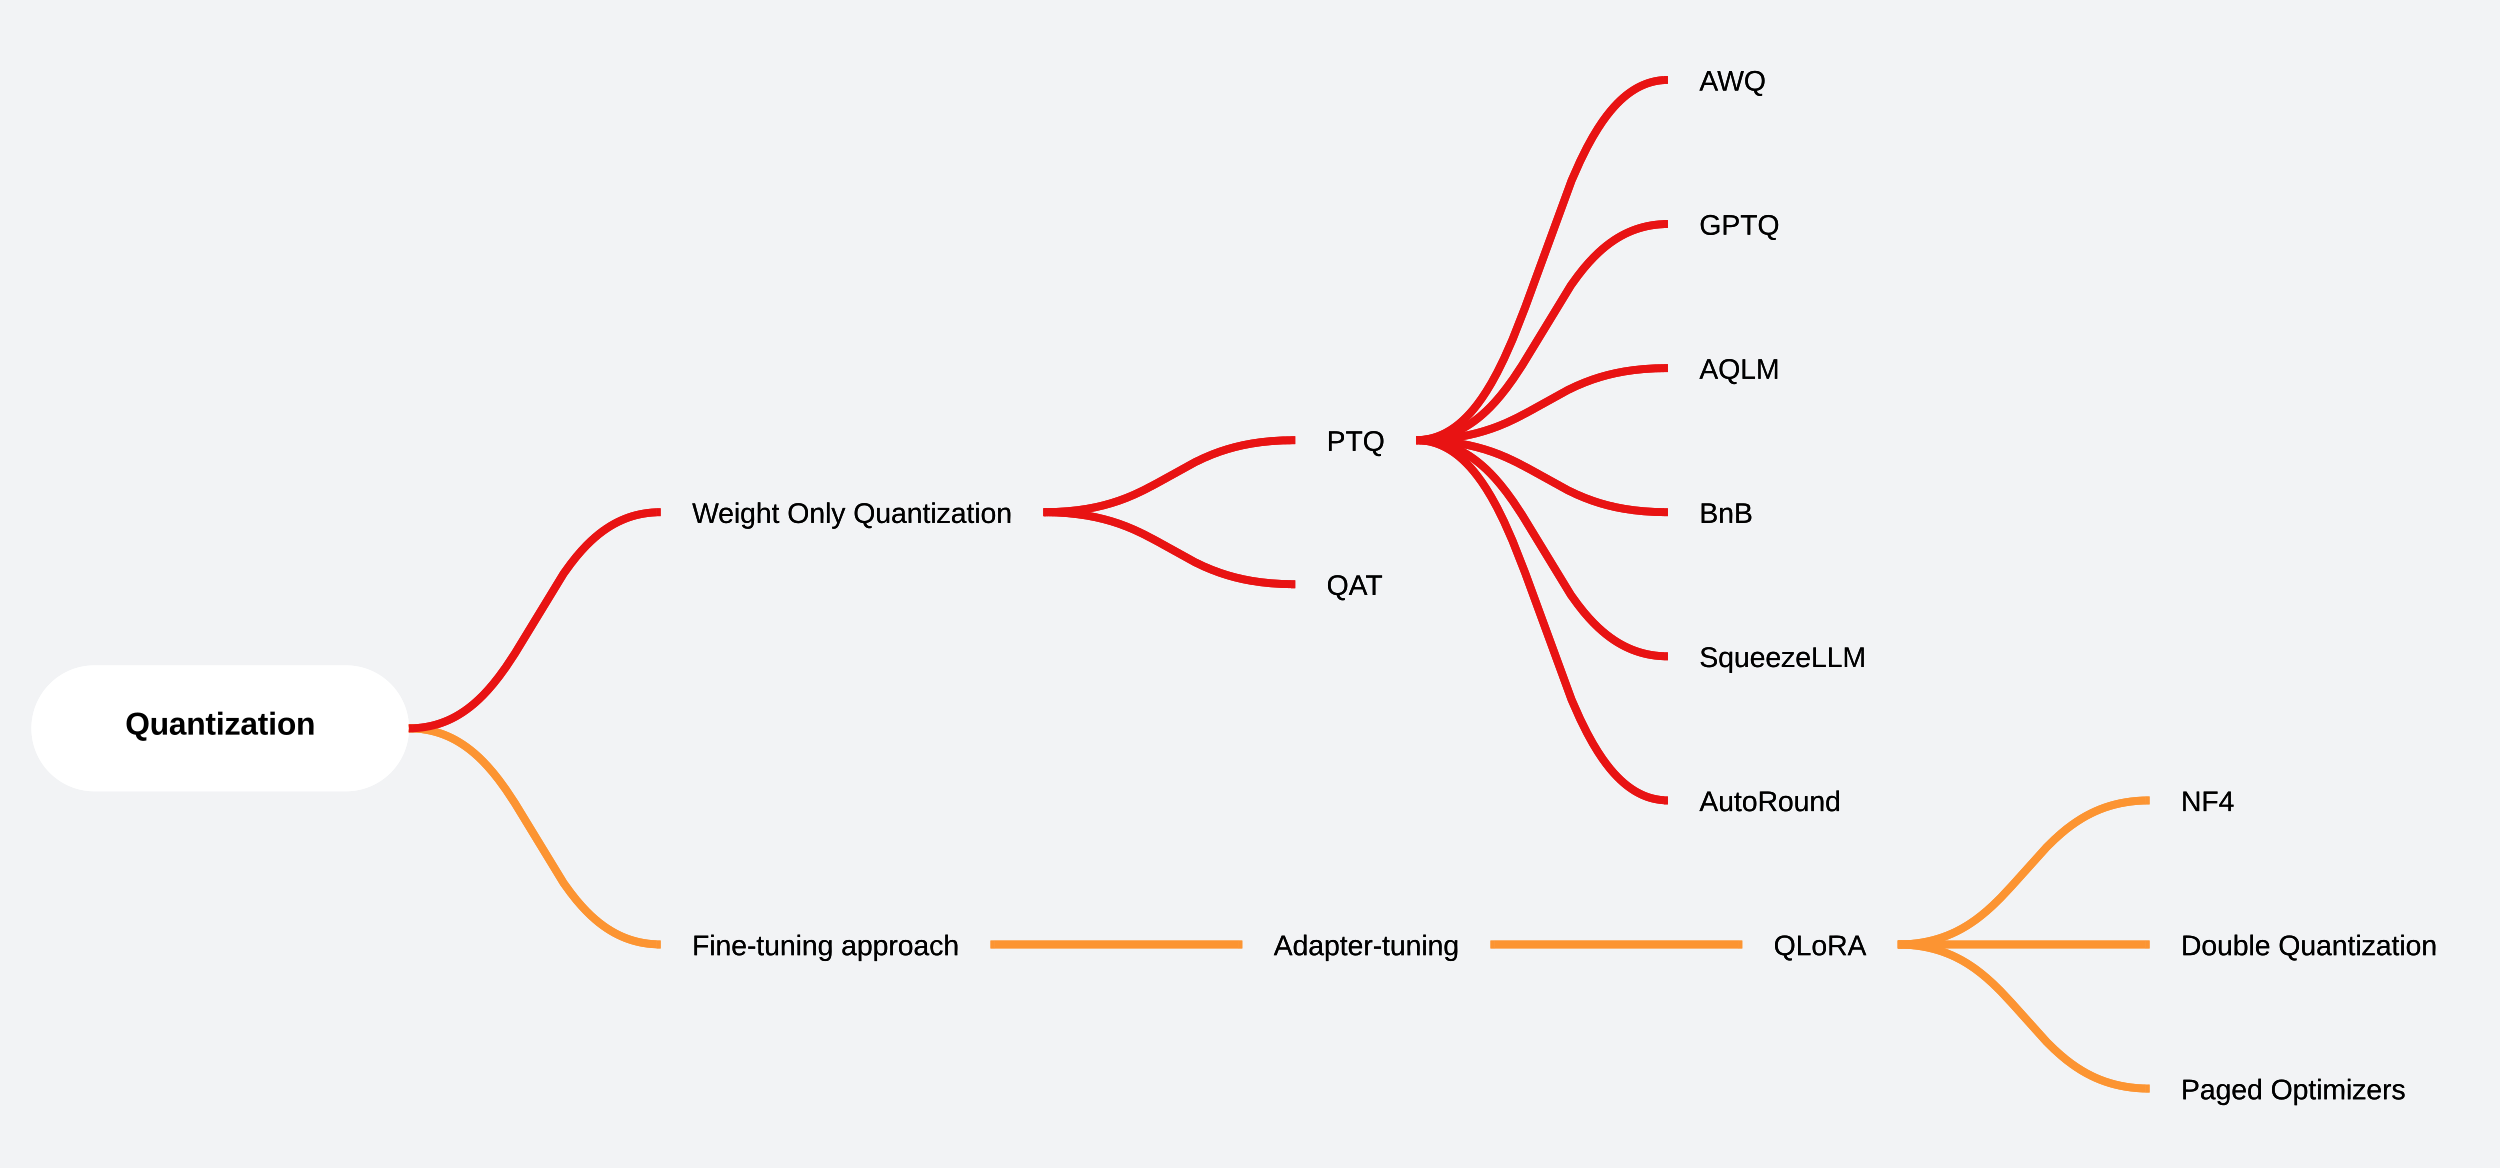 <svg xmlns="http://www.w3.org/2000/svg" xmlns:xlink="http://www.w3.org/1999/xlink" xmlns:lucid="lucid" width="1589.39" height="742.88"><g transform="translate(188.193 -25.658)" lucid:page-tab-id="_VkMPIZkk.Be"><path d="M-500 0h2000v1000H-500z" fill="#f2f3f5"/><path d="M761.93 626.12h155" stroke="#fc9432" stroke-width="5" stroke-linejoin="round" fill="none"/><path d="M762 628.6h-2.57v-4.95H762zM919.43 628.6h-2.57v-4.95h2.57z" stroke="#fc9432" stroke-width=".05" fill="#fc9432"/><path d="M-168.2 488.7a40 40 0 0 1 40-40h160a40 40 0 0 1 40 40 40 40 0 0 1-40 40h-160a40 40 0 0 1-40-40z" fill="#fff"/><use xlink:href="#a" transform="matrix(1,0,0,1,-168.193,448.708) translate(59.611 44)"/><path d="M872.18 137.27h90.96v61.6h-90.96z" fill="none"/><use xlink:href="#b" transform="matrix(1,0,0,1,892.177,160.268) translate(0 14.6)"/><path d="M872.18 412.1h145.96v61.6H872.18z" fill="none"/><use xlink:href="#c" transform="matrix(1,0,0,1,892.177,435.098) translate(0 14.6)"/><path d="M635.22 366.3h75.6v61.6h-75.6z" fill="none"/><use xlink:href="#d" transform="matrix(1,0,0,1,655.217,389.293) translate(0 14.6)"/><path d="M1178.4 686.93h182.8v61.6h-182.8z" fill="none"/><use xlink:href="#e" transform="matrix(1,0,0,1,1198.387,709.928) translate(0 14.6)"/><use xlink:href="#f" transform="matrix(1,0,0,1,1198.387,709.928) translate(57 14.6)"/><path d="M74.3 488.76h.37l2.73.18 2.64.27 2.54.4 2.48.46 2.4.57 2.37.66 2.33.75 2.3.85 2.3.97 2.3 1.08 2.3 1.2 2.3 1.34 2.37 1.5 2.4 1.66 2.48 1.88 2.57 2.12 2.68 2.4 2.84 2.8 3.02 3.23 3.32 3.83 3.72 4.7 4.4 6.06 5.72 8.64 30.98 50.8 4.4 6.05 3.7 4.7 3.33 3.84 3.03 3.24 2.83 2.78 2.68 2.4 2.56 2.13 2.48 1.87 2.4 1.67 2.36 1.5 2.32 1.34 2.3 1.2 2.3 1.08 2.28.97 2.3.85 2.34.76 2.37.66 2.4.57 2.48.47 2.55.38 2.63.27 2.75.16h.36" stroke="#fc9432" stroke-width="5" stroke-linejoin="round" fill="none"/><path d="M74.42 486.3l-.1 4.94-2.7-.06.2-2.47-.2-2.47zM231.8 623.65v4.95h-2.56v-4.95z" stroke="#fc9432" stroke-width=".05" fill="#fc9432"/><path d="M1020.9 626.17l1.73.04 3.96.26 3.74.4 3.55.52 3.38.64 3.26.77 3.15.87 3.06 1 3 1.12 3 1.24 2.94 1.4 2.96 1.53 3 1.74 3.06 1.95 3.18 2.2 3.34 2.55 3.62 3 4.04 3.64 4.86 4.77 7.17 7.68 22.08 24.57 4.87 4.77 4.05 3.64 3.6 3 3.36 2.54 3.17 2.2 3.06 1.95 3 1.73 2.97 1.55 2.96 1.4 2.97 1.24 3 1.12 3.08 1 3.16.87 3.26.76 3.4.65 3.54.52 3.74.4 3.97.25 1.74.03" stroke="#fc9432" stroke-width="5" stroke-linejoin="round" fill="none"/><path d="M1021 623.7l-.1 4.95-2.5-.05v-4.95zM1178.4 715.26v4.95h-2.58v-4.94z" stroke="#fc9432" stroke-width=".05" fill="#fc9432"/><path d="M231.8 320.5h243.42v61.6h-243.4z" fill="none"/><use xlink:href="#g" transform="matrix(1,0,0,1,251.807,343.488) translate(0 14.6)"/><use xlink:href="#h" transform="matrix(1,0,0,1,251.807,343.488) translate(60.55 14.6)"/><use xlink:href="#i" transform="matrix(1,0,0,1,251.807,343.488) translate(102.5 14.6)"/><path d="M919.43 595.32h98.96v61.6h-98.97z" fill="none"/><use xlink:href="#j" transform="matrix(1,0,0,1,939.427,618.318) translate(0 14.6)"/><path d="M635.22 274.68h76.96v61.6h-76.96z" fill="none"/><use xlink:href="#k" transform="matrix(1,0,0,1,655.217,297.683) translate(0 14.6)"/><path d="M444.07 626.12h155" stroke="#fc9432" stroke-width="5" stroke-linejoin="round" fill="none"/><path d="M444.13 628.6h-2.56v-4.95h2.56zM601.57 628.6H599v-4.95h2.57z" stroke="#fc9432" stroke-width=".05" fill="#fc9432"/><path d="M872.18 320.5h74v61.6h-74z" fill="none"/><use xlink:href="#l" transform="matrix(1,0,0,1,892.177,343.488) translate(0 14.6)"/><path d="M872.18 228.88h90.96v61.6h-90.96z" fill="none"/><use xlink:href="#m" transform="matrix(1,0,0,1,892.177,251.878) translate(0 14.6)"/><path d="M601.57 595.32h157.86v61.6H601.57z" fill="none"/><use xlink:href="#n" transform="matrix(1,0,0,1,621.567,618.318) translate(0 14.6)"/><path d="M714.68 305.57l.92.06 1.65.17 1.63.24 1.6.3 1.6.38 1.57.44 1.57.5 1.58.6 1.6.67 1.6.76 1.62.84 1.66.95 1.7 1.07 1.73 1.2 1.8 1.37 1.86 1.54 1.94 1.75 2.03 2 2.15 2.27 2.28 2.65 2.44 3.1 2.65 3.63 2.9 4.37 3.23 5.34 3.67 6.68 4.32 8.73 5.42 12.24 8.06 20.52 29.5 80.6 5.42 12.23 4.33 8.72 3.68 6.7 3.23 5.33 2.9 4.37 2.65 3.64 2.44 3.1 2.27 2.63 2.15 2.28 2.03 2 1.94 1.74 1.85 1.54 1.8 1.36 1.73 1.2 1.7 1.1 1.65.94 1.63.85 1.6.77 1.6.67 1.57.6 1.58.5 1.58.44 1.6.37 1.6.3 1.62.25 1.65.17.93.06" stroke="#e81313" stroke-width="5" stroke-linejoin="round" fill="none"/><path d="M714.8 303.07l-.1 4.95-2.52-.06V303zM872.18 532.04V537h-2.57v-4.96z" stroke="#e81313" stroke-width=".05" fill="#e81313"/><path d="M477.72 351.34l5.7.12 7.2.45 6.45.7 5.88.85 5.43 1.04 5.1 1.2 4.9 1.36 4.82 1.56 4.84 1.8 5.07 2.13 5.72 2.7 7.8 4.08 25 13.82 5.7 2.7 5.08 2.12 4.84 1.8 4.8 1.56 4.9 1.37 5.1 1.2 5.45 1.04 5.86.86 6.46.68 7.2.45 5.7.12" stroke="#e81313" stroke-width="5" stroke-linejoin="round" fill="none"/><path d="M477.83 348.87l-.1 4.95-2.5-.05v-4.95zM635.22 394.62v4.95h-2.57v-4.95z" stroke="#e81313" stroke-width=".05" fill="#e81313"/><path d="M1178.4 503.7h73.9v61.62h-73.9z" fill="none"/><use xlink:href="#o" transform="matrix(1,0,0,1,1198.387,526.707) translate(0 14.6)"/><path d="M872.18 503.7h129.96v61.62H872.18z" fill="none"/><use xlink:href="#p" transform="matrix(1,0,0,1,892.177,526.708) translate(0 14.6)"/><path d="M231.8 595.32h209.77v61.6H231.8z" fill="none"/><use xlink:href="#q" transform="matrix(1,0,0,1,251.807,618.318) translate(0 14.6)"/><use xlink:href="#r" transform="matrix(1,0,0,1,251.807,618.318) translate(94.8 14.6)"/><path d="M872.18 45.66h82.3v61.6h-82.3z" fill="none"/><use xlink:href="#s" transform="matrix(1,0,0,1,892.177,68.658) translate(0 14.6)"/><path d="M1178.4 595.32h202.8v61.6h-202.8z" fill="none"/><use xlink:href="#t" transform="matrix(1,0,0,1,1198.387,618.318) translate(0 14.6)"/><use xlink:href="#u" transform="matrix(1,0,0,1,1198.387,618.318) translate(61.9 14.6)"/><path d="M1020.9 626.12h155" stroke="#fc9432" stroke-width="5" stroke-linejoin="round" fill="none"/><path d="M1020.95 628.6h-2.56v-4.95h2.55zM1178.4 628.6h-2.58v-4.95h2.57z" stroke="#fc9432" stroke-width=".05" fill="#fc9432"/><path d="M74.3 488.65h.37l2.73-.17 2.64-.28 2.54-.38 2.48-.47 2.4-.56 2.37-.67 2.33-.76 2.3-.86 2.3-.95 2.3-1.08 2.3-1.2 2.3-1.34 2.37-1.5 2.4-1.67 2.48-1.88 2.57-2.12 2.68-2.42 2.84-2.77 3.02-3.24 3.32-3.85 3.72-4.7 4.4-6.05 5.72-8.65 30.98-50.8 4.4-6.06 3.7-4.7 3.33-3.85 3.03-3.24 2.83-2.77 2.68-2.42 2.56-2.12 2.48-1.88 2.4-1.67 2.36-1.5 2.32-1.34 2.3-1.2 2.3-1.08 2.28-.96 2.3-.87 2.34-.76 2.37-.66 2.4-.55 2.48-.47 2.55-.38 2.63-.28 2.75-.17h.36" stroke="#e81313" stroke-width="5" stroke-linejoin="round" fill="none"/><path d="M74.42 491.13l-2.8.06.2-2.5-.2-2.46 2.7-.06zM231.8 353.77h-2.56v-4.95h2.57z" stroke="#e81313" stroke-width=".05" fill="#e81313"/><path d="M477.72 351.24l5.7-.12 7.2-.45 6.45-.67 5.88-.87 5.43-1.03 5.1-1.2 4.9-1.37 4.82-1.56 4.84-1.8 5.07-2.14 5.72-2.7 7.8-4.08 25-13.8 5.7-2.7 5.08-2.14 4.84-1.8 4.8-1.55 4.9-1.37 5.1-1.2 5.45-1.03 5.86-.87 6.46-.67 7.2-.45 5.7-.1" stroke="#e81313" stroke-width="5" stroke-linejoin="round" fill="none"/><path d="M477.83 353.7l-2.6.07v-4.95l2.5-.05zM635.22 307.96h-2.57V303h2.57z" stroke="#e81313" stroke-width=".05" fill="#e81313"/><path d="M714.68 305.54h.36l2.73.18 2.64.27 2.55.37 2.47.47 2.42.57 2.36.67 2.33.76 2.3.85 2.3.97 2.3 1.08 2.3 1.2 2.3 1.34 2.37 1.5 2.4 1.67 2.48 1.88 2.56 2.12 2.68 2.4 2.84 2.8 3.03 3.23 3.3 3.84 3.73 4.72 4.4 6.05 5.72 8.65 30.98 50.8 4.4 6.05 3.7 4.7 3.33 3.85 3.04 3.24 2.83 2.78 2.68 2.4 2.57 2.13 2.48 1.88 2.4 1.67 2.36 1.5 2.33 1.34 2.3 1.2 2.3 1.08 2.28.97 2.32.86 2.33.76 2.37.66 2.4.57 2.48.47 2.55.38 2.63.27 2.74.17h.36" stroke="#e81313" stroke-width="5" stroke-linejoin="round" fill="none"/><path d="M714.8 303.07l-.1 4.94-2.52-.04V303zM872.18 440.43v4.95h-2.57v-4.95z" stroke="#e81313" stroke-width=".05" fill="#e81313"/><path d="M714.68 305.54l5.7.1 7.2.47 6.45.68 5.88.87 5.44 1.03 5.1 1.2 4.9 1.37 4.82 1.56 4.84 1.8 5.07 2.15 5.7 2.7 7.8 4.08 25 13.8 5.7 2.7 5.1 2.14 4.83 1.8 4.8 1.56 4.9 1.37 5.1 1.2 5.45 1.03 5.87.87 6.45.67 7.2.45 5.7.12" stroke="#e81313" stroke-width="5" stroke-linejoin="round" fill="none"/><path d="M714.8 303.07l-.1 4.94-2.52-.04V303zM872.18 348.82v4.95h-2.57v-4.95z" stroke="#e81313" stroke-width=".05" fill="#e81313"/><path d="M1020.9 626.07l1.73-.04 3.96-.24 3.74-.4 3.55-.53 3.38-.65 3.26-.76 3.15-.88 3.06-1 3-1.12 3-1.25 2.94-1.38 2.96-1.55 3-1.73 3.06-1.95 3.18-2.2 3.34-2.55 3.62-3 4.04-3.64 4.86-4.76 7.17-7.67L1113 564.2l4.87-4.77 4.05-3.65 3.6-3 3.36-2.53 3.17-2.2 3.06-1.95 3-1.74 2.97-1.54 2.96-1.4 2.97-1.25 3-1.12 3.08-1 3.16-.87 3.26-.77 3.4-.63 3.54-.53 3.74-.4 3.97-.24 1.74-.04" stroke="#fc9432" stroke-width="5" stroke-linejoin="round" fill="none"/><path d="M1021 628.54l-2.6.06v-4.95l2.5-.05zM1178.4 537h-2.58v-4.96h2.57z" stroke="#fc9432" stroke-width=".05" fill="#fc9432"/><path d="M714.68 305.44l5.7-.12 7.2-.45 6.45-.68 5.88-.87 5.44-1.04 5.1-1.2 4.9-1.38 4.82-1.56 4.84-1.8 5.07-2.13 5.7-2.7 7.8-4.08 25-13.82 5.7-2.7 5.1-2.12 4.83-1.8 4.8-1.56 4.9-1.36 5.1-1.2 5.45-1.04 5.87-.86 6.45-.68 7.2-.45 5.7-.12" stroke="#e81313" stroke-width="5" stroke-linejoin="round" fill="none"/><path d="M714.8 307.9l-2.62.06V303l2.5-.04zM872.18 262.16h-2.57v-4.95h2.58z" stroke="#e81313" stroke-width=".05" fill="#e81313"/><path d="M714.68 305.44h.36l2.73-.18 2.64-.28 2.55-.38 2.47-.47 2.42-.56 2.36-.66 2.33-.75 2.3-.86 2.3-.97 2.3-1.08 2.3-1.2 2.3-1.35 2.37-1.5 2.4-1.66 2.48-1.88 2.56-2.12 2.68-2.42 2.84-2.77 3.03-3.24 3.3-3.84 3.73-4.7 4.4-6.05 5.72-8.64 30.98-50.8 4.4-6.06 3.7-4.7 3.33-3.85 3.04-3.23 2.83-2.78 2.68-2.42 2.57-2.12 2.48-1.88 2.4-1.67 2.36-1.5 2.33-1.34 2.3-1.2 2.3-1.07 2.28-.96 2.32-.86 2.33-.75 2.37-.66 2.4-.57 2.48-.47 2.55-.38 2.63-.28 2.74-.17h.36" stroke="#e81313" stroke-width="5" stroke-linejoin="round" fill="none"/><path d="M714.8 307.9l-2.62.06V303l2.5-.04zM872.18 170.55h-2.57v-4.95h2.58z" stroke="#e81313" stroke-width=".05" fill="#e81313"/><path d="M714.68 305.4l.92-.05 1.65-.18 1.63-.24 1.6-.3 1.6-.38 1.57-.44 1.57-.5 1.58-.6 1.6-.66 1.6-.75 1.62-.86 1.66-.96 1.7-1.07 1.73-1.2 1.8-1.36 1.86-1.54 1.94-1.75 2.03-2 2.15-2.28 2.28-2.64 2.44-3.1 2.65-3.64 2.9-4.38 3.23-5.33 3.67-6.7 4.32-8.74 5.42-12.22 8.06-20.52 29.5-80.6 5.42-12.23 4.33-8.74 3.68-6.7 3.23-5.33 2.9-4.37 2.65-3.65 2.44-3.08 2.27-2.64 2.15-2.3 2.03-1.98 1.94-1.75 1.85-1.54 1.8-1.35 1.73-1.2 1.7-1.08 1.65-.96 1.63-.84 1.6-.75 1.6-.66 1.57-.6 1.58-.5 1.58-.44 1.6-.38 1.6-.3 1.62-.24 1.65-.17.93-.05" stroke="#e81313" stroke-width="5" stroke-linejoin="round" fill="none"/><path d="M714.8 307.9l-2.62.06V303l2.5-.04zM872.18 78.94h-2.57V74h2.58z" stroke="#e81313" stroke-width=".05" fill="#e81313"/><path d="M761.93 626.12h155" stroke="#fc9432" stroke-width="5" stroke-linejoin="round" fill="none"/><path d="M762 628.6h-2.57v-4.95H762zM919.43 628.6h-2.57v-4.95h2.57z" stroke="#fc9432" stroke-width=".05" fill="#fc9432"/><path d="M-168.2 488.7a40 40 0 0 1 40-40h160a40 40 0 0 1 40 40 40 40 0 0 1-40 40h-160a40 40 0 0 1-40-40z" fill="#fff"/><use xlink:href="#a" transform="matrix(1,0,0,1,-168.193,448.708) translate(59.611 44)"/><path d="M872.18 137.27h90.96v61.6h-90.96z" fill="none"/><use xlink:href="#b" transform="matrix(1,0,0,1,892.177,160.268) translate(0 14.6)"/><path d="M872.18 412.1h145.96v61.6H872.18z" fill="none"/><use xlink:href="#c" transform="matrix(1,0,0,1,892.177,435.098) translate(0 14.6)"/><path d="M635.22 366.3h75.6v61.6h-75.6z" fill="none"/><use xlink:href="#d" transform="matrix(1,0,0,1,655.217,389.293) translate(0 14.6)"/><path d="M1178.4 686.93h182.8v61.6h-182.8z" fill="none"/><use xlink:href="#e" transform="matrix(1,0,0,1,1198.387,709.928) translate(0 14.6)"/><use xlink:href="#f" transform="matrix(1,0,0,1,1198.387,709.928) translate(57 14.6)"/><path d="M74.3 488.76h.37l2.73.18 2.64.27 2.54.4 2.48.46 2.4.57 2.37.66 2.33.75 2.3.85 2.3.97 2.3 1.08 2.3 1.2 2.3 1.34 2.37 1.5 2.4 1.66 2.48 1.88 2.57 2.12 2.68 2.4 2.84 2.8 3.02 3.23 3.32 3.83 3.72 4.7 4.4 6.06 5.72 8.64 30.98 50.8 4.4 6.05 3.7 4.7 3.33 3.84 3.03 3.24 2.83 2.78 2.68 2.4 2.56 2.13 2.48 1.87 2.4 1.67 2.36 1.5 2.32 1.34 2.3 1.2 2.3 1.08 2.28.97 2.3.85 2.34.76 2.37.66 2.4.57 2.48.47 2.55.38 2.63.27 2.75.16h.36" stroke="#fc9432" stroke-width="5" stroke-linejoin="round" fill="none"/><path d="M74.42 486.3l-.1 4.94-2.7-.06.2-2.47-.2-2.47zM231.8 623.65v4.95h-2.56v-4.95z" stroke="#fc9432" stroke-width=".05" fill="#fc9432"/><path d="M1020.9 626.17l1.73.04 3.96.26 3.74.4 3.55.52 3.38.64 3.26.77 3.15.87 3.06 1 3 1.12 3 1.24 2.94 1.4 2.96 1.53 3 1.74 3.06 1.95 3.18 2.2 3.34 2.55 3.62 3 4.04 3.64 4.86 4.77 7.17 7.68 22.08 24.57 4.87 4.77 4.05 3.64 3.6 3 3.36 2.54 3.17 2.2 3.06 1.95 3 1.73 2.97 1.55 2.96 1.4 2.97 1.24 3 1.12 3.08 1 3.16.87 3.26.76 3.4.65 3.54.52 3.74.4 3.97.25 1.74.03" stroke="#fc9432" stroke-width="5" stroke-linejoin="round" fill="none"/><path d="M1021 623.7l-.1 4.95-2.5-.05v-4.95zM1178.4 715.26v4.95h-2.58v-4.94z" stroke="#fc9432" stroke-width=".05" fill="#fc9432"/><path d="M231.8 320.5h243.42v61.6h-243.4z" fill="none"/><use xlink:href="#g" transform="matrix(1,0,0,1,251.807,343.488) translate(0 14.6)"/><use xlink:href="#h" transform="matrix(1,0,0,1,251.807,343.488) translate(60.55 14.6)"/><use xlink:href="#i" transform="matrix(1,0,0,1,251.807,343.488) translate(102.5 14.6)"/><path d="M919.43 595.32h98.96v61.6h-98.97z" fill="none"/><use xlink:href="#j" transform="matrix(1,0,0,1,939.427,618.318) translate(0 14.6)"/><path d="M635.22 274.68h76.96v61.6h-76.96z" fill="none"/><use xlink:href="#k" transform="matrix(1,0,0,1,655.217,297.683) translate(0 14.6)"/><path d="M444.07 626.12h155" stroke="#fc9432" stroke-width="5" stroke-linejoin="round" fill="none"/><path d="M444.13 628.6h-2.56v-4.95h2.56zM601.57 628.6H599v-4.95h2.57z" stroke="#fc9432" stroke-width=".05" fill="#fc9432"/><path d="M872.18 320.5h74v61.6h-74z" fill="none"/><use xlink:href="#l" transform="matrix(1,0,0,1,892.177,343.488) translate(0 14.6)"/><path d="M872.18 228.88h90.96v61.6h-90.96z" fill="none"/><use xlink:href="#m" transform="matrix(1,0,0,1,892.177,251.878) translate(0 14.6)"/><path d="M601.57 595.32h157.86v61.6H601.57z" fill="none"/><use xlink:href="#n" transform="matrix(1,0,0,1,621.567,618.318) translate(0 14.6)"/><path d="M714.68 305.57l.92.06 1.65.17 1.63.24 1.6.3 1.6.38 1.57.44 1.57.5 1.58.6 1.6.67 1.6.76 1.62.84 1.66.95 1.7 1.07 1.73 1.2 1.8 1.37 1.86 1.54 1.94 1.75 2.03 2 2.15 2.27 2.28 2.65 2.44 3.1 2.65 3.63 2.9 4.37 3.23 5.34 3.67 6.68 4.32 8.73 5.42 12.24 8.06 20.52 29.5 80.6 5.42 12.23 4.33 8.72 3.68 6.7 3.23 5.33 2.9 4.37 2.65 3.64 2.44 3.1 2.27 2.63 2.15 2.28 2.03 2 1.94 1.74 1.85 1.54 1.8 1.36 1.73 1.2 1.7 1.1 1.65.94 1.63.85 1.6.77 1.6.67 1.57.6 1.58.5 1.58.44 1.6.37 1.6.3 1.62.25 1.65.17.93.06" stroke="#e81313" stroke-width="5" stroke-linejoin="round" fill="none"/><path d="M714.8 303.07l-.1 4.95-2.52-.06V303zM872.18 532.04V537h-2.57v-4.96z" stroke="#e81313" stroke-width=".05" fill="#e81313"/><path d="M477.72 351.34l5.7.12 7.2.45 6.45.7 5.88.85 5.43 1.04 5.1 1.2 4.9 1.36 4.82 1.56 4.84 1.8 5.07 2.13 5.72 2.7 7.8 4.08 25 13.82 5.7 2.7 5.08 2.12 4.84 1.8 4.8 1.56 4.9 1.37 5.1 1.2 5.45 1.04 5.86.86 6.46.68 7.2.45 5.7.12" stroke="#e81313" stroke-width="5" stroke-linejoin="round" fill="none"/><path d="M477.83 348.87l-.1 4.95-2.5-.05v-4.95zM635.22 394.62v4.95h-2.57v-4.95z" stroke="#e81313" stroke-width=".05" fill="#e81313"/><path d="M1178.4 503.7h73.9v61.62h-73.9z" fill="none"/><use xlink:href="#o" transform="matrix(1,0,0,1,1198.387,526.707) translate(0 14.6)"/><path d="M872.18 503.7h129.96v61.62H872.18z" fill="none"/><use xlink:href="#p" transform="matrix(1,0,0,1,892.177,526.708) translate(0 14.6)"/><path d="M231.8 595.32h209.77v61.6H231.8z" fill="none"/><use xlink:href="#q" transform="matrix(1,0,0,1,251.807,618.318) translate(0 14.6)"/><use xlink:href="#r" transform="matrix(1,0,0,1,251.807,618.318) translate(94.8 14.6)"/><path d="M872.18 45.66h82.3v61.6h-82.3z" fill="none"/><use xlink:href="#s" transform="matrix(1,0,0,1,892.177,68.658) translate(0 14.6)"/><path d="M1178.4 595.32h202.8v61.6h-202.8z" fill="none"/><use xlink:href="#t" transform="matrix(1,0,0,1,1198.387,618.318) translate(0 14.6)"/><use xlink:href="#u" transform="matrix(1,0,0,1,1198.387,618.318) translate(61.9 14.6)"/><path d="M1020.9 626.12h155" stroke="#fc9432" stroke-width="5" stroke-linejoin="round" fill="none"/><path d="M1020.95 628.6h-2.56v-4.95h2.55zM1178.4 628.6h-2.58v-4.95h2.57z" stroke="#fc9432" stroke-width=".05" fill="#fc9432"/><path d="M74.3 488.65h.37l2.73-.17 2.64-.28 2.54-.38 2.48-.47 2.4-.56 2.37-.67 2.33-.76 2.3-.86 2.3-.95 2.3-1.08 2.3-1.2 2.3-1.34 2.37-1.5 2.4-1.67 2.48-1.88 2.57-2.12 2.68-2.42 2.84-2.77 3.02-3.24 3.32-3.85 3.72-4.7 4.4-6.05 5.72-8.65 30.98-50.8 4.4-6.06 3.7-4.7 3.33-3.85 3.03-3.24 2.83-2.77 2.68-2.42 2.56-2.12 2.48-1.88 2.4-1.67 2.36-1.5 2.32-1.34 2.3-1.2 2.3-1.08 2.28-.96 2.3-.87 2.34-.76 2.37-.66 2.4-.55 2.48-.47 2.55-.38 2.63-.28 2.75-.17h.36" stroke="#e81313" stroke-width="5" stroke-linejoin="round" fill="none"/><path d="M74.42 491.13l-2.8.06.2-2.5-.2-2.46 2.7-.06zM231.8 353.77h-2.56v-4.95h2.57z" stroke="#e81313" stroke-width=".05" fill="#e81313"/><path d="M477.72 351.24l5.7-.12 7.2-.45 6.45-.67 5.88-.87 5.43-1.03 5.1-1.2 4.9-1.37 4.82-1.56 4.84-1.8 5.07-2.14 5.72-2.7 7.8-4.08 25-13.8 5.7-2.7 5.08-2.14 4.84-1.8 4.8-1.55 4.9-1.37 5.1-1.2 5.45-1.03 5.86-.87 6.46-.67 7.2-.45 5.7-.1" stroke="#e81313" stroke-width="5" stroke-linejoin="round" fill="none"/><path d="M477.83 353.7l-2.6.07v-4.95l2.5-.05zM635.22 307.96h-2.57V303h2.57z" stroke="#e81313" stroke-width=".05" fill="#e81313"/><path d="M714.68 305.54h.36l2.73.18 2.64.27 2.55.37 2.47.47 2.42.57 2.36.67 2.33.76 2.3.85 2.3.97 2.3 1.08 2.3 1.2 2.3 1.34 2.37 1.5 2.4 1.67 2.48 1.88 2.56 2.12 2.68 2.4 2.84 2.8 3.03 3.23 3.3 3.84 3.73 4.72 4.4 6.05 5.72 8.65 30.98 50.8 4.4 6.05 3.7 4.7 3.33 3.85 3.04 3.24 2.83 2.78 2.68 2.4 2.57 2.13 2.48 1.88 2.4 1.67 2.36 1.5 2.33 1.34 2.3 1.2 2.3 1.08 2.28.97 2.32.86 2.33.76 2.37.66 2.4.57 2.48.47 2.55.38 2.63.27 2.74.17h.36" stroke="#e81313" stroke-width="5" stroke-linejoin="round" fill="none"/><path d="M714.8 303.07l-.1 4.94-2.52-.04V303zM872.18 440.43v4.95h-2.57v-4.95z" stroke="#e81313" stroke-width=".05" fill="#e81313"/><path d="M714.68 305.54l5.7.1 7.2.47 6.45.68 5.88.87 5.44 1.03 5.1 1.2 4.9 1.37 4.82 1.56 4.84 1.8 5.07 2.15 5.7 2.7 7.8 4.08 25 13.8 5.7 2.7 5.1 2.14 4.83 1.8 4.8 1.56 4.9 1.37 5.1 1.2 5.45 1.03 5.87.87 6.45.67 7.2.45 5.7.12" stroke="#e81313" stroke-width="5" stroke-linejoin="round" fill="none"/><path d="M714.8 303.07l-.1 4.94-2.52-.04V303zM872.18 348.82v4.95h-2.57v-4.95z" stroke="#e81313" stroke-width=".05" fill="#e81313"/><path d="M1020.9 626.07l1.73-.04 3.96-.24 3.74-.4 3.55-.53 3.38-.65 3.26-.76 3.15-.88 3.06-1 3-1.12 3-1.25 2.94-1.38 2.96-1.55 3-1.73 3.06-1.95 3.18-2.2 3.34-2.55 3.62-3 4.04-3.64 4.86-4.76 7.17-7.67L1113 564.2l4.87-4.77 4.05-3.65 3.6-3 3.36-2.53 3.17-2.2 3.06-1.95 3-1.74 2.97-1.54 2.96-1.4 2.97-1.25 3-1.12 3.08-1 3.16-.87 3.26-.77 3.4-.63 3.54-.53 3.74-.4 3.97-.24 1.74-.04" stroke="#fc9432" stroke-width="5" stroke-linejoin="round" fill="none"/><path d="M1021 628.54l-2.6.06v-4.95l2.5-.05zM1178.4 537h-2.58v-4.96h2.57z" stroke="#fc9432" stroke-width=".05" fill="#fc9432"/><path d="M714.68 305.44l5.7-.12 7.2-.45 6.45-.68 5.88-.87 5.44-1.04 5.1-1.2 4.9-1.38 4.82-1.56 4.84-1.8 5.07-2.13 5.7-2.7 7.8-4.08 25-13.82 5.7-2.7 5.1-2.12 4.83-1.8 4.8-1.56 4.9-1.36 5.1-1.2 5.45-1.04 5.87-.86 6.45-.68 7.2-.45 5.7-.12" stroke="#e81313" stroke-width="5" stroke-linejoin="round" fill="none"/><path d="M714.8 307.9l-2.62.06V303l2.5-.04zM872.18 262.16h-2.57v-4.95h2.58z" stroke="#e81313" stroke-width=".05" fill="#e81313"/><path d="M714.68 305.44h.36l2.73-.18 2.64-.28 2.55-.38 2.47-.47 2.42-.56 2.36-.66 2.33-.75 2.3-.86 2.3-.97 2.3-1.08 2.3-1.2 2.3-1.35 2.37-1.5 2.4-1.66 2.48-1.88 2.56-2.12 2.68-2.42 2.84-2.77 3.03-3.24 3.3-3.84 3.73-4.7 4.4-6.05 5.72-8.64 30.98-50.8 4.4-6.06 3.7-4.7 3.33-3.85 3.04-3.23 2.83-2.78 2.68-2.42 2.57-2.12 2.48-1.88 2.4-1.67 2.36-1.5 2.33-1.34 2.3-1.2 2.3-1.07 2.28-.96 2.32-.86 2.33-.75 2.37-.66 2.4-.57 2.48-.47 2.55-.38 2.63-.28 2.74-.17h.36" stroke="#e81313" stroke-width="5" stroke-linejoin="round" fill="none"/><path d="M714.8 307.9l-2.62.06V303l2.5-.04zM872.18 170.55h-2.57v-4.95h2.58z" stroke="#e81313" stroke-width=".05" fill="#e81313"/><path d="M714.68 305.4l.92-.05 1.65-.18 1.63-.24 1.6-.3 1.6-.38 1.57-.44 1.57-.5 1.58-.6 1.6-.66 1.6-.75 1.62-.86 1.66-.96 1.7-1.07 1.73-1.2 1.8-1.36 1.86-1.54 1.94-1.75 2.03-2 2.15-2.28 2.28-2.64 2.44-3.1 2.65-3.64 2.9-4.38 3.23-5.33 3.67-6.7 4.32-8.74 5.42-12.22 8.06-20.52 29.5-80.6 5.42-12.23 4.33-8.74 3.68-6.7 3.23-5.33 2.9-4.37 2.65-3.65 2.44-3.08 2.27-2.64 2.15-2.3 2.03-1.98 1.94-1.75 1.85-1.54 1.8-1.35 1.73-1.2 1.7-1.08 1.65-.96 1.63-.84 1.6-.75 1.6-.66 1.57-.6 1.58-.5 1.58-.44 1.6-.38 1.6-.3 1.62-.24 1.65-.17.93-.05" stroke="#e81313" stroke-width="5" stroke-linejoin="round" fill="none"/><path d="M714.8 307.9l-2.62.06V303l2.5-.04zM872.18 78.94h-2.57V74h2.58z" stroke="#e81313" stroke-width=".05" fill="#e81313"/><defs><path d="M140-251c80 0 125 45 125 126 0 70-33 111-92 124 6 28 34 38 68 31l-1 36C177 83 129 55 120 2 51-6 15-50 15-125c0-81 44-126 125-126zm-1 214c52 0 73-35 73-88 0-50-21-86-72-86-52 0-73 35-73 86s22 88 72 88" id="v"/><path d="M85 4C-2 5 27-109 22-190h50c7 57-23 150 33 157 60-5 35-97 40-157h50l1 190h-47c-2-12 1-28-3-38-12 25-28 42-61 42" id="w"/><path d="M133-34C117-15 103 5 69 4 32 3 11-16 11-54c-1-60 55-63 116-61 1-26-3-47-28-47-18 1-26 9-28 27l-52-2c7-38 36-58 82-57s74 22 75 68l1 82c-1 14 12 18 25 15v27c-30 8-71 5-69-32zm-48 3c29 0 43-24 42-57-32 0-66-3-65 30 0 17 8 27 23 27" id="x"/><path d="M135-194c87-1 58 113 63 194h-50c-7-57 23-157-34-157-59 0-34 97-39 157H25l-1-190h47c2 12-1 28 3 38 12-26 28-41 61-42" id="y"/><path d="M115-3C79 11 28 4 28-45v-112H4v-33h27l15-45h31v45h36v33H77v99c-1 23 16 31 38 25v30" id="z"/><path d="M25-224v-37h50v37H25zM25 0v-190h50V0H25" id="A"/><path d="M12 0v-35l95-120H19v-35h142v35L67-36h103V0H12" id="B"/><path d="M110-194c64 0 96 36 96 99 0 64-35 99-97 99-61 0-95-36-95-99 0-62 34-99 96-99zm-1 164c35 0 45-28 45-65 0-40-10-65-43-65-34 0-45 26-45 65 0 36 10 65 43 65" id="C"/><g id="a"><use transform="matrix(0.056,0,0,0.056,0,0)" xlink:href="#v"/><use transform="matrix(0.056,0,0,0.056,15.556,0)" xlink:href="#w"/><use transform="matrix(0.056,0,0,0.056,27.722,0)" xlink:href="#x"/><use transform="matrix(0.056,0,0,0.056,38.833,0)" xlink:href="#y"/><use transform="matrix(0.056,0,0,0.056,51,0)" xlink:href="#z"/><use transform="matrix(0.056,0,0,0.056,57.611,0)" xlink:href="#A"/><use transform="matrix(0.056,0,0,0.056,63.167,0)" xlink:href="#B"/><use transform="matrix(0.056,0,0,0.056,73.167,0)" xlink:href="#x"/><use transform="matrix(0.056,0,0,0.056,84.278,0)" xlink:href="#z"/><use transform="matrix(0.056,0,0,0.056,90.889,0)" xlink:href="#A"/><use transform="matrix(0.056,0,0,0.056,96.444,0)" xlink:href="#C"/><use transform="matrix(0.056,0,0,0.056,108.611,0)" xlink:href="#y"/></g><path d="M143 4C61 4 22-44 18-125c-5-107 100-154 193-111 17 8 29 25 37 43l-32 9c-13-25-37-40-76-40-61 0-88 39-88 99 0 61 29 100 91 101 35 0 62-11 79-27v-45h-74v-28h105v86C228-13 192 4 143 4" id="D"/><path d="M30-248c87 1 191-15 191 75 0 78-77 80-158 76V0H30v-248zm33 125c57 0 124 11 124-50 0-59-68-47-124-48v98" id="E"/><path d="M127-220V0H93v-220H8v-28h204v28h-85" id="F"/><path d="M140-251c81 0 123 46 123 126C263-53 228-8 163 1c7 30 30 48 69 40v23c-55 16-95-15-103-61C56-3 17-48 17-125c0-80 42-126 123-126zm0 227c63 0 89-41 89-101s-29-99-89-99c-61 0-89 39-89 99S79-25 140-24" id="G"/><g id="b"><use transform="matrix(0.05,0,0,0.05,0,0)" xlink:href="#D"/><use transform="matrix(0.05,0,0,0.05,14,0)" xlink:href="#E"/><use transform="matrix(0.05,0,0,0.05,26,0)" xlink:href="#F"/><use transform="matrix(0.05,0,0,0.05,36.95,0)" xlink:href="#G"/></g><path d="M185-189c-5-48-123-54-124 2 14 75 158 14 163 119 3 78-121 87-175 55-17-10-28-26-33-46l33-7c5 56 141 63 141-1 0-78-155-14-162-118-5-82 145-84 179-34 5 7 8 16 11 25" id="H"/><path d="M145-31C134-9 116 4 85 4 32 4 16-35 15-94c0-59 17-99 70-100 32-1 48 14 60 33 0-11-1-24 2-32h30l-1 268h-32zM93-21c41 0 51-33 51-76s-8-73-50-73c-40 0-46 35-46 75s5 74 45 74" id="I"/><path d="M84 4C-5 8 30-112 23-190h32v120c0 31 7 50 39 49 72-2 45-101 50-169h31l1 190h-30c-1-10 1-25-2-33-11 22-28 36-60 37" id="J"/><path d="M100-194c63 0 86 42 84 106H49c0 40 14 67 53 68 26 1 43-12 49-29l28 8c-11 28-37 45-77 45C44 4 14-33 15-96c1-61 26-98 85-98zm52 81c6-60-76-77-97-28-3 7-6 17-6 28h103" id="K"/><path d="M9 0v-24l116-142H16v-24h144v24L44-24h123V0H9" id="L"/><path d="M30 0v-248h33v221h125V0H30" id="M"/><path d="M240 0l2-218c-23 76-54 145-80 218h-23L58-218 59 0H30v-248h44l77 211c21-75 51-140 76-211h43V0h-30" id="N"/><g id="c"><use transform="matrix(0.05,0,0,0.05,0,0)" xlink:href="#H"/><use transform="matrix(0.05,0,0,0.05,12,0)" xlink:href="#I"/><use transform="matrix(0.05,0,0,0.05,22,0)" xlink:href="#J"/><use transform="matrix(0.05,0,0,0.05,32,0)" xlink:href="#K"/><use transform="matrix(0.05,0,0,0.05,42,0)" xlink:href="#K"/><use transform="matrix(0.05,0,0,0.05,52,0)" xlink:href="#L"/><use transform="matrix(0.05,0,0,0.05,61,0)" xlink:href="#K"/><use transform="matrix(0.05,0,0,0.05,71,0)" xlink:href="#M"/><use transform="matrix(0.05,0,0,0.05,81,0)" xlink:href="#M"/><use transform="matrix(0.05,0,0,0.05,91,0)" xlink:href="#N"/></g><path d="M205 0l-28-72H64L36 0H1l101-248h38L239 0h-34zm-38-99l-47-123c-12 45-31 82-46 123h93" id="O"/><g id="d"><use transform="matrix(0.05,0,0,0.05,0,0)" xlink:href="#G"/><use transform="matrix(0.05,0,0,0.05,14,0)" xlink:href="#O"/><use transform="matrix(0.05,0,0,0.05,24.65,0)" xlink:href="#F"/></g><path d="M141-36C126-15 110 5 73 4 37 3 15-17 15-53c-1-64 63-63 125-63 3-35-9-54-41-54-24 1-41 7-42 31l-33-3c5-37 33-52 76-52 45 0 72 20 72 64v82c-1 20 7 32 28 27v20c-31 9-61-2-59-35zM48-53c0 20 12 33 32 33 41-3 63-29 60-74-43 2-92-5-92 41" id="P"/><path d="M177-190C167-65 218 103 67 71c-23-6-38-20-44-43l32-5c15 47 100 32 89-28v-30C133-14 115 1 83 1 29 1 15-40 15-95c0-56 16-97 71-98 29-1 48 16 59 35 1-10 0-23 2-32h30zM94-22c36 0 50-32 50-73 0-42-14-75-50-75-39 0-46 34-46 75s6 73 46 73" id="Q"/><path d="M85-194c31 0 48 13 60 33l-1-100h32l1 261h-30c-2-10 0-23-3-31C134-8 116 4 85 4 32 4 16-35 15-94c0-66 23-100 70-100zm9 24c-40 0-46 34-46 75 0 40 6 74 45 74 42 0 51-32 51-76 0-42-9-74-50-73" id="R"/><g id="e"><use transform="matrix(0.05,0,0,0.05,0,0)" xlink:href="#E"/><use transform="matrix(0.05,0,0,0.05,12,0)" xlink:href="#P"/><use transform="matrix(0.05,0,0,0.05,22,0)" xlink:href="#Q"/><use transform="matrix(0.05,0,0,0.05,32,0)" xlink:href="#K"/><use transform="matrix(0.05,0,0,0.05,42,0)" xlink:href="#R"/></g><path d="M140-251c81 0 123 46 123 126C263-46 219 4 140 4 59 4 17-45 17-125s42-126 123-126zm0 227c63 0 89-41 89-101s-29-99-89-99c-61 0-89 39-89 99S79-25 140-24" id="S"/><path d="M115-194c55 1 70 41 70 98S169 2 115 4C84 4 66-9 55-30l1 105H24l-1-265h31l2 30c10-21 28-34 59-34zm-8 174c40 0 45-34 45-75s-6-73-45-74c-42 0-51 32-51 76 0 43 10 73 51 73" id="T"/><path d="M59-47c-2 24 18 29 38 22v24C64 9 27 4 27-40v-127H5v-23h24l9-43h21v43h35v23H59v120" id="U"/><path d="M24-231v-30h32v30H24zM24 0v-190h32V0H24" id="V"/><path d="M210-169c-67 3-38 105-44 169h-31v-121c0-29-5-50-35-48C34-165 62-65 56 0H25l-1-190h30c1 10-1 24 2 32 10-44 99-50 107 0 11-21 27-35 58-36 85-2 47 119 55 194h-31v-121c0-29-5-49-35-48" id="W"/><path d="M114-163C36-179 61-72 57 0H25l-1-190h30c1 12-1 29 2 39 6-27 23-49 58-41v29" id="X"/><path d="M135-143c-3-34-86-38-87 0 15 53 115 12 119 90S17 21 10-45l28-5c4 36 97 45 98 0-10-56-113-15-118-90-4-57 82-63 122-42 12 7 21 19 24 35" id="Y"/><g id="f"><use transform="matrix(0.05,0,0,0.05,0,0)" xlink:href="#S"/><use transform="matrix(0.05,0,0,0.05,14,0)" xlink:href="#T"/><use transform="matrix(0.05,0,0,0.05,24,0)" xlink:href="#U"/><use transform="matrix(0.05,0,0,0.05,29,0)" xlink:href="#V"/><use transform="matrix(0.05,0,0,0.05,32.95,0)" xlink:href="#W"/><use transform="matrix(0.05,0,0,0.05,47.9,0)" xlink:href="#V"/><use transform="matrix(0.05,0,0,0.05,51.85,0)" xlink:href="#L"/><use transform="matrix(0.05,0,0,0.05,60.85,0)" xlink:href="#K"/><use transform="matrix(0.05,0,0,0.05,70.85,0)" xlink:href="#X"/><use transform="matrix(0.05,0,0,0.05,76.8,0)" xlink:href="#Y"/></g><path d="M266 0h-40l-56-210L115 0H75L2-248h35L96-30l15-64 43-154h32l59 218 59-218h35" id="Z"/><path d="M106-169C34-169 62-67 57 0H25v-261h32l-1 103c12-21 28-36 61-36 89 0 53 116 60 194h-32v-121c2-32-8-49-39-48" id="aa"/><g id="g"><use transform="matrix(0.05,0,0,0.05,0,0)" xlink:href="#Z"/><use transform="matrix(0.05,0,0,0.05,16.6,0)" xlink:href="#K"/><use transform="matrix(0.05,0,0,0.05,26.6,0)" xlink:href="#V"/><use transform="matrix(0.05,0,0,0.05,30.55,0)" xlink:href="#Q"/><use transform="matrix(0.05,0,0,0.05,40.55,0)" xlink:href="#aa"/><use transform="matrix(0.05,0,0,0.05,50.55,0)" xlink:href="#U"/></g><path d="M117-194c89-4 53 116 60 194h-32v-121c0-31-8-49-39-48C34-167 62-67 57 0H25l-1-190h30c1 10-1 24 2 32 11-22 29-35 61-36" id="ab"/><path d="M24 0v-261h32V0H24" id="ac"/><path d="M179-190L93 31C79 59 56 82 12 73V49c39 6 53-20 64-50L1-190h34L92-34l54-156h33" id="ad"/><g id="h"><use transform="matrix(0.05,0,0,0.05,0,0)" xlink:href="#S"/><use transform="matrix(0.05,0,0,0.05,14,0)" xlink:href="#ab"/><use transform="matrix(0.05,0,0,0.05,24,0)" xlink:href="#ac"/><use transform="matrix(0.05,0,0,0.05,27.95,0)" xlink:href="#ad"/></g><path d="M100-194c62-1 85 37 85 99 1 63-27 99-86 99S16-35 15-95c0-66 28-99 85-99zM99-20c44 1 53-31 53-75 0-43-8-75-51-75s-53 32-53 75 10 74 51 75" id="ae"/><g id="i"><use transform="matrix(0.05,0,0,0.05,0,0)" xlink:href="#G"/><use transform="matrix(0.05,0,0,0.05,14,0)" xlink:href="#J"/><use transform="matrix(0.05,0,0,0.05,24,0)" xlink:href="#P"/><use transform="matrix(0.05,0,0,0.05,34,0)" xlink:href="#ab"/><use transform="matrix(0.05,0,0,0.05,44,0)" xlink:href="#U"/><use transform="matrix(0.05,0,0,0.05,49,0)" xlink:href="#V"/><use transform="matrix(0.05,0,0,0.05,52.95,0)" xlink:href="#L"/><use transform="matrix(0.05,0,0,0.05,61.95,0)" xlink:href="#P"/><use transform="matrix(0.05,0,0,0.05,71.95,0)" xlink:href="#U"/><use transform="matrix(0.05,0,0,0.05,76.95,0)" xlink:href="#V"/><use transform="matrix(0.05,0,0,0.05,80.9,0)" xlink:href="#ae"/><use transform="matrix(0.05,0,0,0.05,90.9,0)" xlink:href="#ab"/></g><path d="M233-177c-1 41-23 64-60 70L243 0h-38l-65-103H63V0H30v-248c88 3 205-21 203 71zM63-129c60-2 137 13 137-47 0-61-80-42-137-45v92" id="af"/><g id="j"><use transform="matrix(0.05,0,0,0.05,0,0)" xlink:href="#G"/><use transform="matrix(0.05,0,0,0.05,14,0)" xlink:href="#M"/><use transform="matrix(0.05,0,0,0.05,24,0)" xlink:href="#ae"/><use transform="matrix(0.05,0,0,0.05,34,0)" xlink:href="#af"/><use transform="matrix(0.05,0,0,0.05,46.95,0)" xlink:href="#O"/></g><g id="k"><use transform="matrix(0.05,0,0,0.05,0,0)" xlink:href="#E"/><use transform="matrix(0.05,0,0,0.05,12,0)" xlink:href="#F"/><use transform="matrix(0.05,0,0,0.05,22.95,0)" xlink:href="#G"/></g><path d="M160-131c35 5 61 23 61 61C221 17 115-2 30 0v-248c76 3 177-17 177 60 0 33-19 50-47 57zm-97-11c50-1 110 9 110-42 0-47-63-36-110-37v79zm0 115c55-2 124 14 124-45 0-56-70-42-124-44v89" id="ag"/><g id="l"><use transform="matrix(0.05,0,0,0.05,0,0)" xlink:href="#ag"/><use transform="matrix(0.05,0,0,0.05,12,0)" xlink:href="#ab"/><use transform="matrix(0.05,0,0,0.05,22,0)" xlink:href="#ag"/></g><g id="m"><use transform="matrix(0.05,0,0,0.05,0,0)" xlink:href="#O"/><use transform="matrix(0.05,0,0,0.05,12,0)" xlink:href="#G"/><use transform="matrix(0.05,0,0,0.05,26,0)" xlink:href="#M"/><use transform="matrix(0.05,0,0,0.05,36,0)" xlink:href="#N"/></g><path d="M16-82v-28h88v28H16" id="ah"/><g id="n"><use transform="matrix(0.05,0,0,0.05,0,0)" xlink:href="#O"/><use transform="matrix(0.05,0,0,0.05,12,0)" xlink:href="#R"/><use transform="matrix(0.05,0,0,0.05,22,0)" xlink:href="#P"/><use transform="matrix(0.05,0,0,0.05,32,0)" xlink:href="#T"/><use transform="matrix(0.05,0,0,0.05,42,0)" xlink:href="#U"/><use transform="matrix(0.05,0,0,0.05,47,0)" xlink:href="#K"/><use transform="matrix(0.05,0,0,0.05,57,0)" xlink:href="#X"/><use transform="matrix(0.05,0,0,0.05,62.95,0)" xlink:href="#ah"/><use transform="matrix(0.05,0,0,0.05,68.9,0)" xlink:href="#U"/><use transform="matrix(0.05,0,0,0.05,73.9,0)" xlink:href="#J"/><use transform="matrix(0.05,0,0,0.05,83.9,0)" xlink:href="#ab"/><use transform="matrix(0.05,0,0,0.05,93.9,0)" xlink:href="#V"/><use transform="matrix(0.05,0,0,0.05,97.85,0)" xlink:href="#ab"/><use transform="matrix(0.05,0,0,0.05,107.85,0)" xlink:href="#Q"/></g><path d="M190 0L58-211 59 0H30v-248h39L202-35l-2-213h31V0h-41" id="ai"/><path d="M63-220v92h138v28H63V0H30v-248h175v28H63" id="aj"/><path d="M155-56V0h-30v-56H8v-25l114-167h33v167h35v25h-35zm-30-156c-27 46-58 90-88 131h88v-131" id="ak"/><g id="o"><use transform="matrix(0.05,0,0,0.05,0,0)" xlink:href="#ai"/><use transform="matrix(0.05,0,0,0.05,12.95,0)" xlink:href="#aj"/><use transform="matrix(0.05,0,0,0.05,23.9,0)" xlink:href="#ak"/></g><g id="p"><use transform="matrix(0.05,0,0,0.05,0,0)" xlink:href="#O"/><use transform="matrix(0.05,0,0,0.05,12,0)" xlink:href="#J"/><use transform="matrix(0.05,0,0,0.05,22,0)" xlink:href="#U"/><use transform="matrix(0.05,0,0,0.05,27,0)" xlink:href="#ae"/><use transform="matrix(0.05,0,0,0.05,37,0)" xlink:href="#af"/><use transform="matrix(0.05,0,0,0.05,49.95,0)" xlink:href="#ae"/><use transform="matrix(0.05,0,0,0.05,59.95,0)" xlink:href="#J"/><use transform="matrix(0.05,0,0,0.05,69.95,0)" xlink:href="#ab"/><use transform="matrix(0.05,0,0,0.05,79.95,0)" xlink:href="#R"/></g><g id="q"><use transform="matrix(0.05,0,0,0.05,0,0)" xlink:href="#aj"/><use transform="matrix(0.05,0,0,0.05,10.95,0)" xlink:href="#V"/><use transform="matrix(0.05,0,0,0.05,14.9,0)" xlink:href="#ab"/><use transform="matrix(0.05,0,0,0.05,24.9,0)" xlink:href="#K"/><use transform="matrix(0.05,0,0,0.05,34.9,0)" xlink:href="#ah"/><use transform="matrix(0.05,0,0,0.05,40.85,0)" xlink:href="#U"/><use transform="matrix(0.05,0,0,0.05,45.85,0)" xlink:href="#J"/><use transform="matrix(0.05,0,0,0.05,55.85,0)" xlink:href="#ab"/><use transform="matrix(0.05,0,0,0.05,65.85,0)" xlink:href="#V"/><use transform="matrix(0.05,0,0,0.05,69.8,0)" xlink:href="#ab"/><use transform="matrix(0.05,0,0,0.05,79.8,0)" xlink:href="#Q"/></g><path d="M96-169c-40 0-48 33-48 73s9 75 48 75c24 0 41-14 43-38l32 2c-6 37-31 61-74 61-59 0-76-41-82-99-10-93 101-131 147-64 4 7 5 14 7 22l-32 3c-4-21-16-35-41-35" id="al"/><g id="r"><use transform="matrix(0.05,0,0,0.05,0,0)" xlink:href="#P"/><use transform="matrix(0.05,0,0,0.05,10,0)" xlink:href="#T"/><use transform="matrix(0.05,0,0,0.05,20,0)" xlink:href="#T"/><use transform="matrix(0.05,0,0,0.05,30,0)" xlink:href="#X"/><use transform="matrix(0.05,0,0,0.05,35.95,0)" xlink:href="#ae"/><use transform="matrix(0.05,0,0,0.05,45.95,0)" xlink:href="#P"/><use transform="matrix(0.05,0,0,0.05,55.95,0)" xlink:href="#al"/><use transform="matrix(0.05,0,0,0.05,64.95,0)" xlink:href="#aa"/></g><g id="s"><use transform="matrix(0.05,0,0,0.05,0,0)" xlink:href="#O"/><use transform="matrix(0.05,0,0,0.05,11.35,0)" xlink:href="#Z"/><use transform="matrix(0.05,0,0,0.05,28.3,0)" xlink:href="#G"/></g><path d="M30-248c118-7 216 8 213 122C240-48 200 0 122 0H30v-248zM63-27c89 8 146-16 146-99s-60-101-146-95v194" id="am"/><path d="M115-194c53 0 69 39 70 98 0 66-23 100-70 100C84 3 66-7 56-30L54 0H23l1-261h32v101c10-23 28-34 59-34zm-8 174c40 0 45-34 45-75 0-40-5-75-45-74-42 0-51 32-51 76 0 43 10 73 51 73" id="an"/><g id="t"><use transform="matrix(0.05,0,0,0.05,0,0)" xlink:href="#am"/><use transform="matrix(0.05,0,0,0.05,12.95,0)" xlink:href="#ae"/><use transform="matrix(0.05,0,0,0.05,22.95,0)" xlink:href="#J"/><use transform="matrix(0.05,0,0,0.05,32.95,0)" xlink:href="#an"/><use transform="matrix(0.05,0,0,0.05,42.95,0)" xlink:href="#ac"/><use transform="matrix(0.05,0,0,0.05,46.9,0)" xlink:href="#K"/></g><g id="u"><use transform="matrix(0.05,0,0,0.05,0,0)" xlink:href="#G"/><use transform="matrix(0.05,0,0,0.05,14,0)" xlink:href="#J"/><use transform="matrix(0.05,0,0,0.05,24,0)" xlink:href="#P"/><use transform="matrix(0.05,0,0,0.05,34,0)" xlink:href="#ab"/><use transform="matrix(0.05,0,0,0.05,44,0)" xlink:href="#U"/><use transform="matrix(0.05,0,0,0.05,49,0)" xlink:href="#V"/><use transform="matrix(0.05,0,0,0.05,52.95,0)" xlink:href="#L"/><use transform="matrix(0.05,0,0,0.05,61.95,0)" xlink:href="#P"/><use transform="matrix(0.05,0,0,0.05,71.95,0)" xlink:href="#U"/><use transform="matrix(0.05,0,0,0.05,76.95,0)" xlink:href="#V"/><use transform="matrix(0.05,0,0,0.05,80.9,0)" xlink:href="#ae"/><use transform="matrix(0.05,0,0,0.05,90.9,0)" xlink:href="#ab"/></g></defs></g></svg>